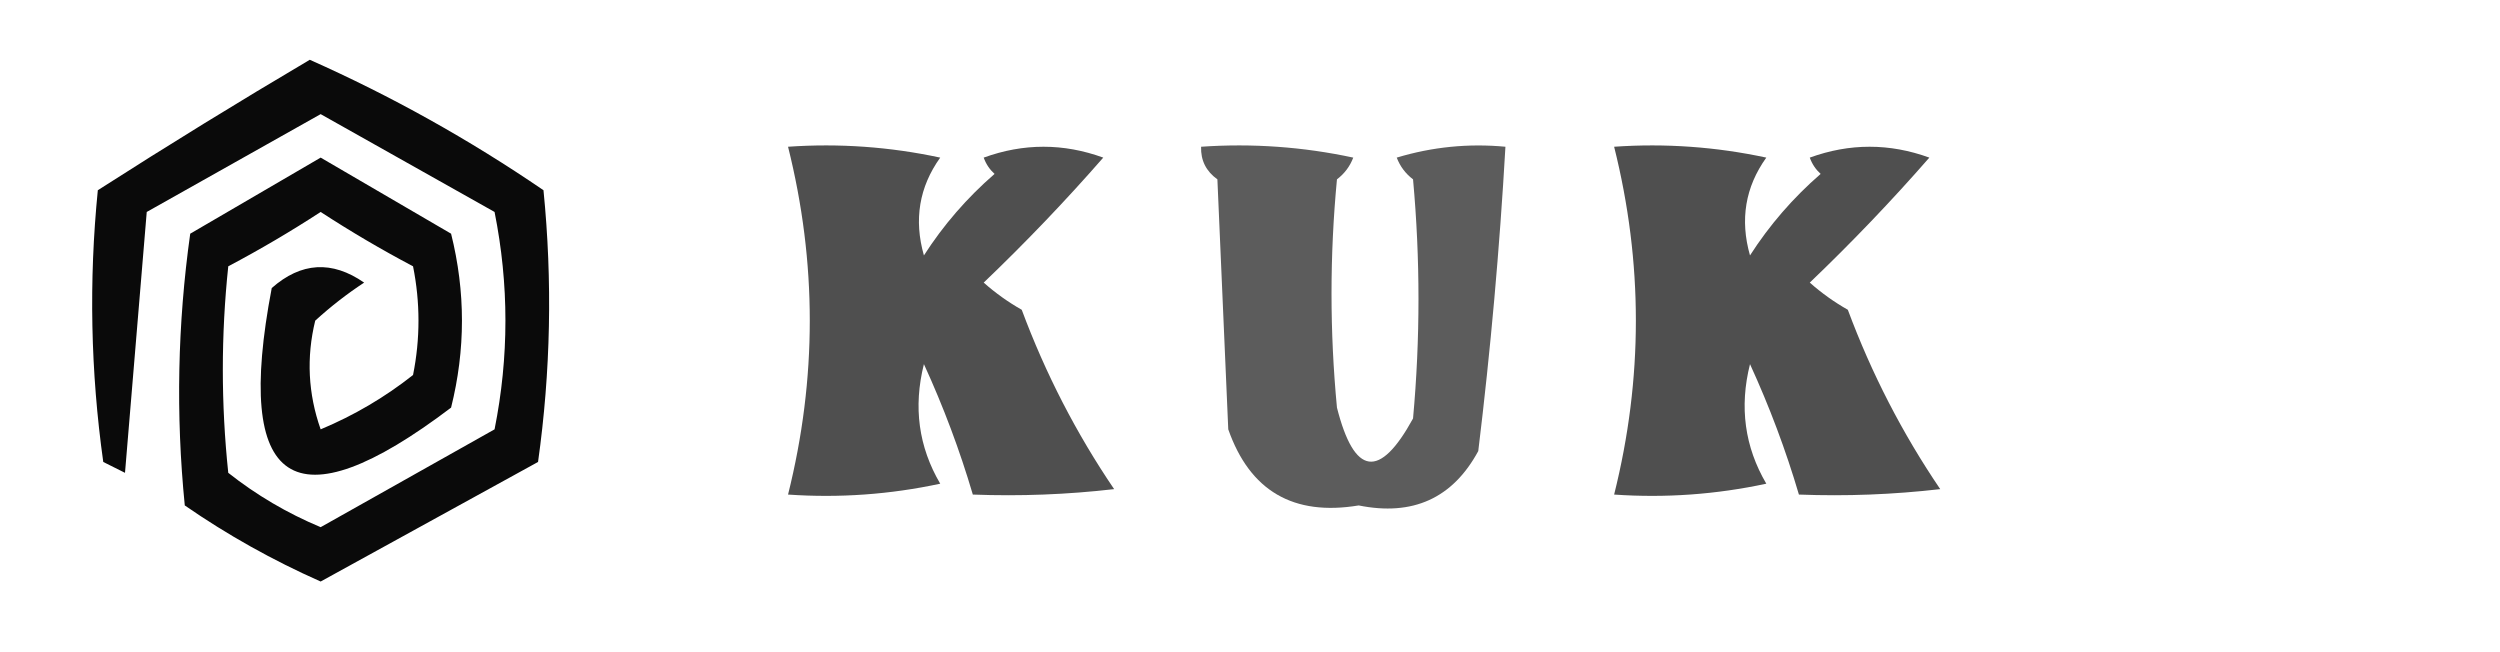 <?xml version="1.0" encoding="UTF-8"?>
<!DOCTYPE svg PUBLIC "-//W3C//DTD SVG 1.1//EN" "http://www.w3.org/Graphics/SVG/1.1/DTD/svg11.dtd">
<svg xmlns="http://www.w3.org/2000/svg" version="1.1" width="230px" height="60px" style="shape-rendering:geometricPrecision; text-rendering:geometricPrecision; image-rendering:optimizeQuality; fill-rule:evenodd; clip-rule:evenodd" xmlns:xlink="http://www.w3.org/1999/xlink">
<g><path style="opacity:0.958" fill="#000000" d="M 28.5,5.5 C 36.016,8.842 43.182,12.842 50,17.5C 50.832,25.853 50.665,34.187 49.5,42.5C 42.833,46.167 36.167,49.833 29.5,53.5C 25.091,51.547 20.924,49.213 17,46.5C 16.168,38.147 16.335,29.813 17.5,21.5C 21.5,19.167 25.5,16.833 29.5,14.5C 33.5,16.833 37.5,19.167 41.5,21.5C 42.833,26.833 42.833,32.167 41.5,37.5C 27.002,48.483 21.502,44.816 25,26.5C 27.706,24.114 30.54,23.948 33.5,26C 31.91,27.046 30.41,28.212 29,29.5C 28.176,32.882 28.343,36.216 29.5,39.5C 32.58,38.212 35.414,36.545 38,34.5C 38.667,31.167 38.667,27.833 38,24.5C 35.084,22.959 32.251,21.293 29.5,19.5C 26.749,21.293 23.916,22.959 21,24.5C 20.333,30.833 20.333,37.167 21,43.5C 23.586,45.545 26.42,47.212 29.5,48.5C 34.833,45.5 40.167,42.5 45.5,39.5C 46.833,32.833 46.833,26.167 45.5,19.5C 40.167,16.5 34.833,13.5 29.5,10.5C 24.167,13.5 18.833,16.5 13.5,19.5C 12.833,27.5 12.167,35.5 11.5,43.5C 10.833,43.167 10.167,42.833 9.5,42.5C 8.335,34.187 8.168,25.853 9,17.5C 15.48,13.349 21.98,9.349 28.5,5.5 Z"/></g>
<g><path style="opacity:0.69" fill="#000000" d="M 72.5,13.5 C 77.214,13.173 81.88,13.507 86.5,14.5C 84.564,17.208 84.064,20.208 85,23.5C 86.793,20.705 88.96,18.205 91.5,16C 91.043,15.586 90.709,15.086 90.5,14.5C 94.167,13.167 97.833,13.167 101.5,14.5C 98.043,18.458 94.377,22.292 90.5,26C 91.579,26.956 92.745,27.789 94,28.5C 96.184,34.37 99.018,39.87 102.5,45C 98.179,45.499 93.846,45.666 89.5,45.5C 88.298,41.422 86.798,37.422 85,33.5C 84.01,37.444 84.51,41.111 86.5,44.5C 81.88,45.493 77.214,45.827 72.5,45.5C 75.167,34.833 75.167,24.167 72.5,13.5 Z"/></g>
<g><path style="opacity:0.639" fill="#000000" d="M 110.5,13.5 C 115.214,13.173 119.88,13.507 124.5,14.5C 124.192,15.308 123.692,15.975 123,16.5C 122.333,23.5 122.333,30.5 123,37.5C 124.592,43.781 126.926,44.114 130,38.5C 130.667,31.167 130.667,23.833 130,16.5C 129.308,15.975 128.808,15.308 128.5,14.5C 131.768,13.513 135.102,13.18 138.5,13.5C 137.967,22.86 137.134,32.194 136,41.5C 133.647,45.84 129.98,47.507 125,46.5C 118.991,47.499 114.991,45.166 113,39.5C 112.667,31.833 112.333,24.167 112,16.5C 110.961,15.756 110.461,14.756 110.5,13.5 Z"/></g>
<g><path style="opacity:0.69" fill="#000000" d="M 148.5,13.5 C 153.214,13.173 157.88,13.507 162.5,14.5C 160.564,17.208 160.064,20.208 161,23.5C 162.793,20.705 164.96,18.205 167.5,16C 167.043,15.586 166.709,15.086 166.5,14.5C 170.167,13.167 173.833,13.167 177.5,14.5C 174.043,18.458 170.377,22.292 166.5,26C 167.579,26.956 168.745,27.789 170,28.5C 172.184,34.37 175.018,39.87 178.5,45C 174.179,45.499 169.846,45.666 165.5,45.5C 164.298,41.422 162.798,37.422 161,33.5C 160.01,37.444 160.51,41.111 162.5,44.5C 157.88,45.493 153.214,45.827 148.5,45.5C 151.167,34.833 151.167,24.167 148.5,13.5 Z"/></g>
</svg>
